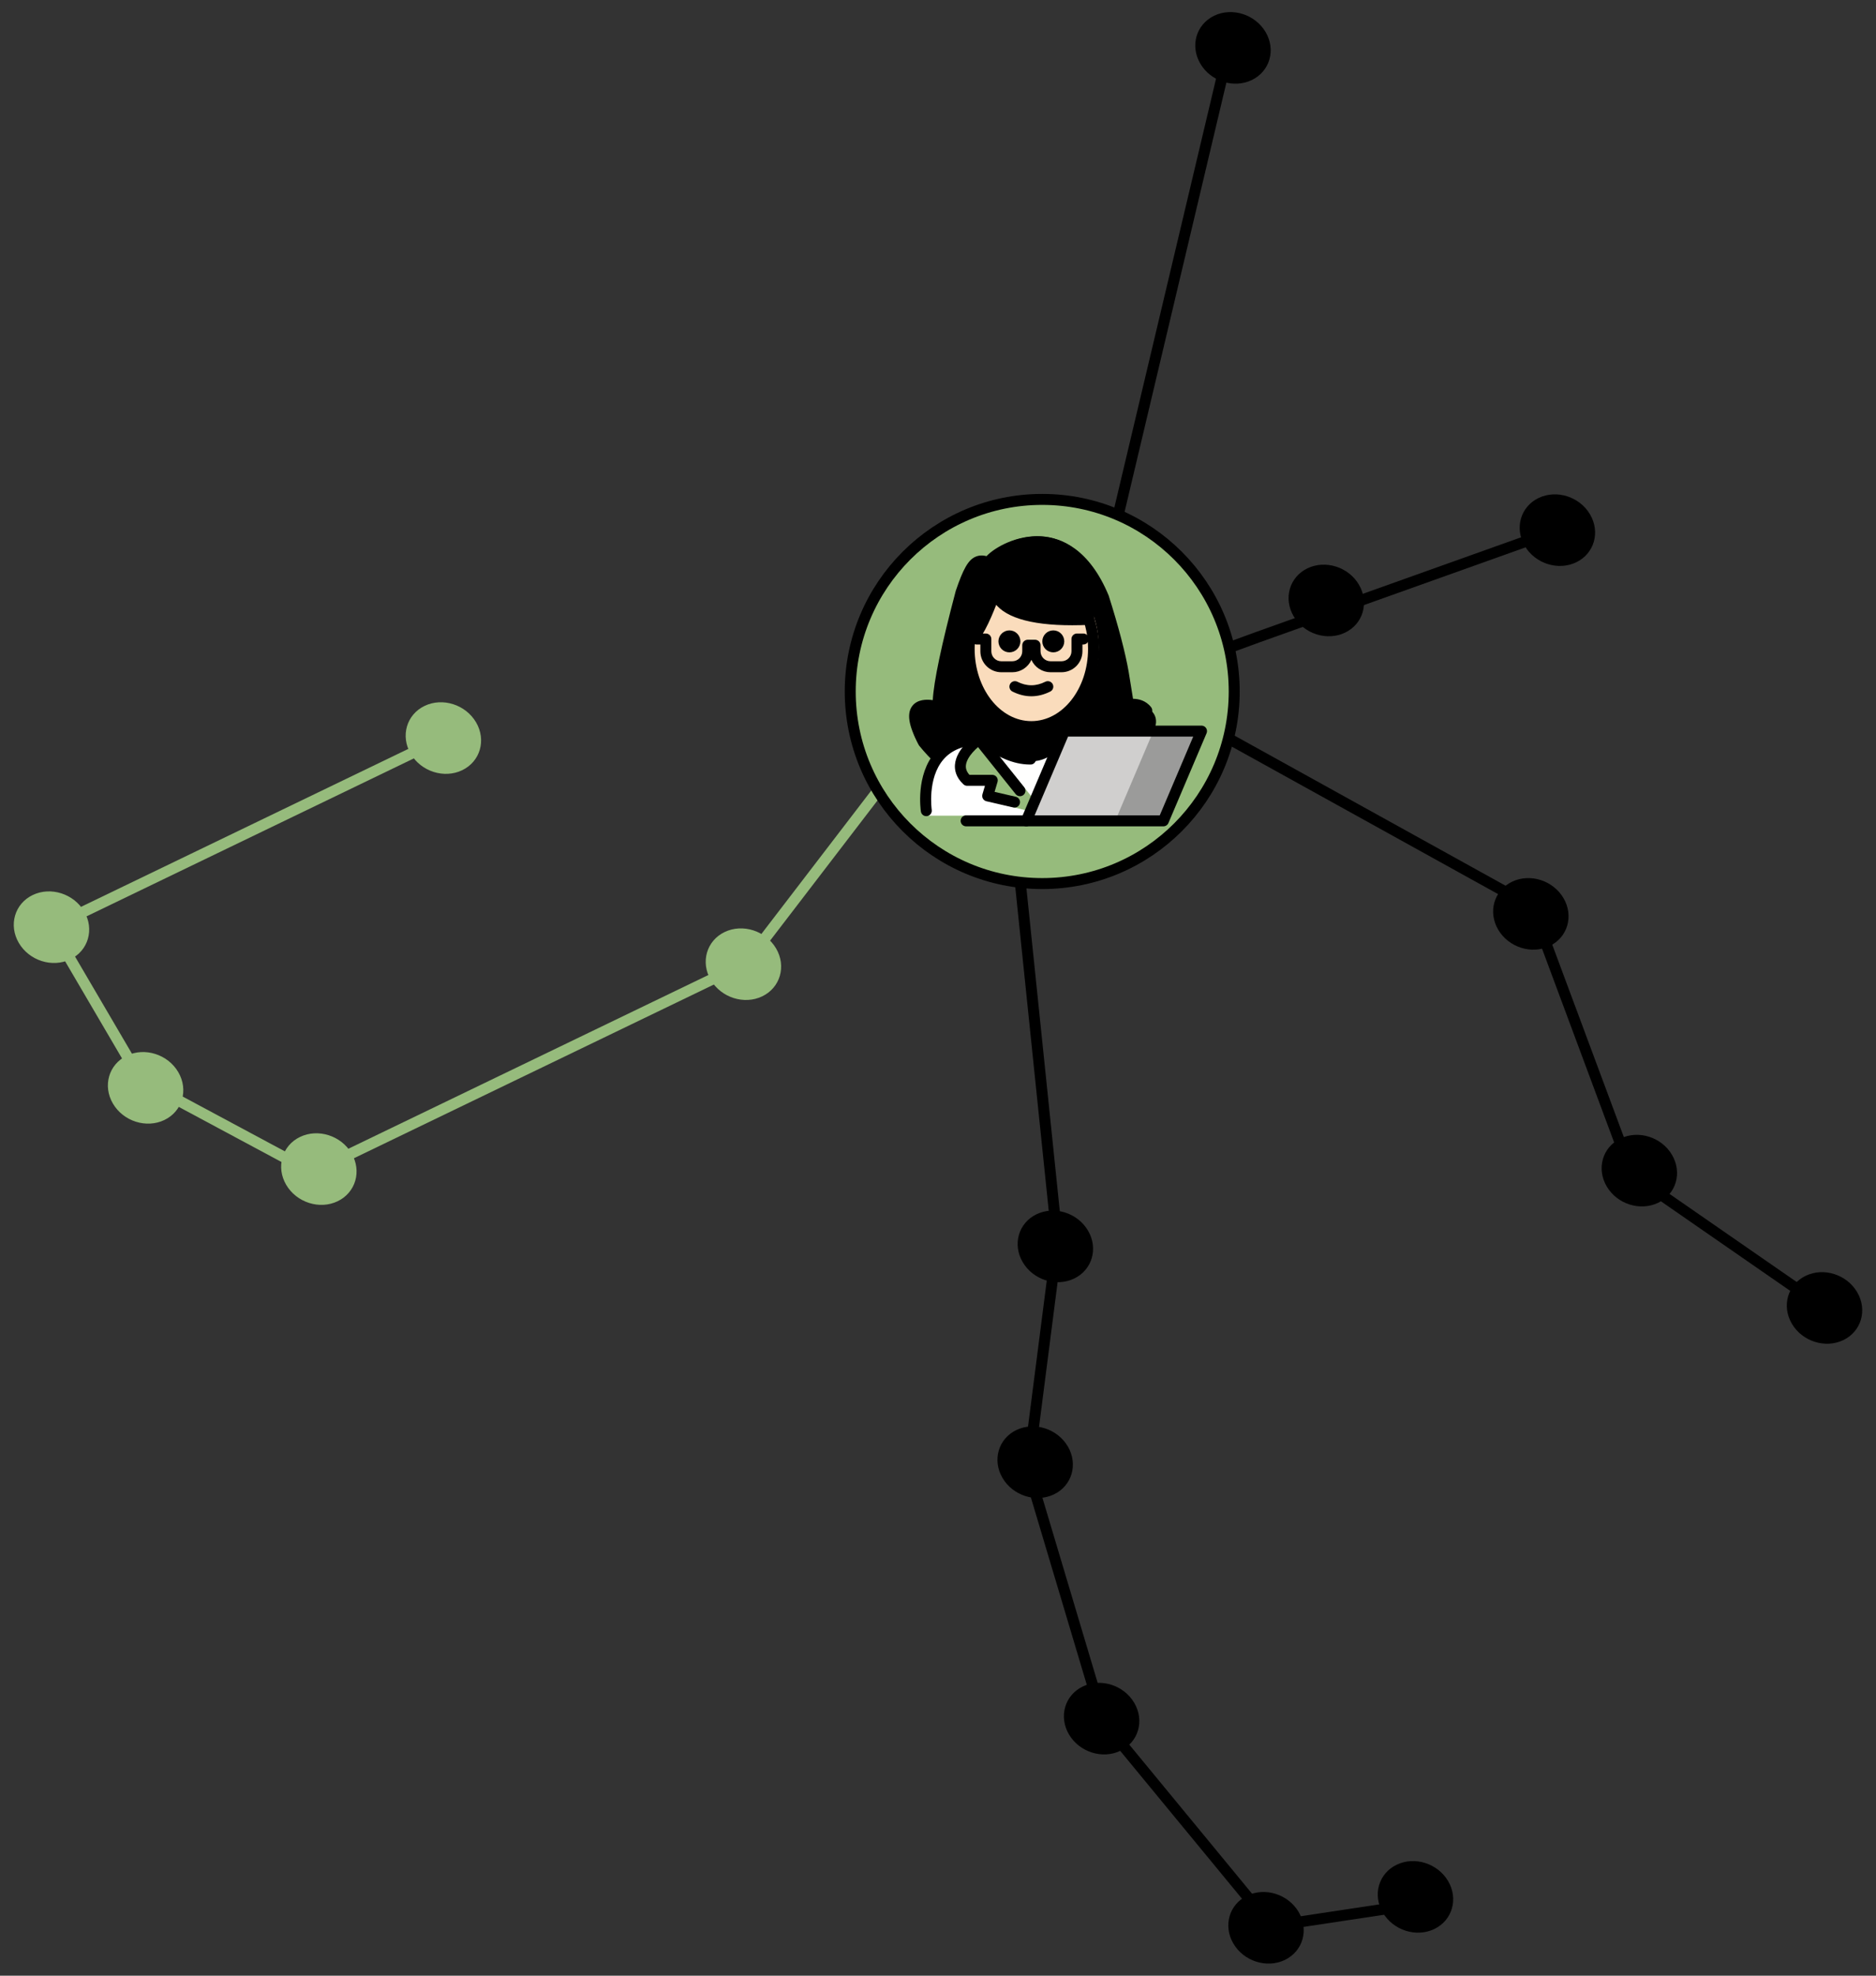 <svg width="171" height="180" viewBox="0 0 171 180" fill="none" xmlns="http://www.w3.org/2000/svg">
<rect x="0" y="0" width="171" height="180" fill="#333333" stroke="none"/>
<path d="M111.976 4.562L97.824 64.21L114.643 58.053L141.958 48.301" stroke="black"/>
<path d="M40.602 67.152C38.104 68.357 15.621 79.202 4.692 84.474L12.886 98.453L28.461 106.803L68.013 87.724L87.307 62.555" stroke="#96BB7C"/>
<path d="M166.307 119.164L148.753 107.01L139.672 82.616L102.174 61.859" stroke="black"/>
<path d="M126.942 173.824L115.916 175.489L100.599 156.898L93.713 133.834L96.381 113.061L91.982 70.53" stroke="black"/>
<ellipse rx="3.305" ry="3.393" transform="matrix(0.901 -0.434 0.506 0.863 139.538 83.262)" fill="black"/>
<ellipse rx="3.305" ry="3.393" transform="matrix(0.901 -0.434 0.506 0.863 149.429 106.653)" fill="black"/>
<ellipse rx="3.305" ry="3.393" transform="matrix(0.901 -0.434 0.506 0.863 166.307 119.164)" fill="black"/>
<ellipse rx="3.305" ry="3.393" transform="matrix(0.901 -0.434 0.506 0.863 112.388 4.363)" fill="black"/>
<ellipse rx="3.305" ry="3.393" transform="matrix(0.901 -0.434 0.506 0.863 67.764 87.845)" fill="#96BB7C"/>
<ellipse rx="3.305" ry="3.393" transform="matrix(0.901 -0.434 0.506 0.863 29.064 106.512)" fill="#96BB7C"/>
<ellipse rx="3.305" ry="3.393" transform="matrix(0.901 -0.434 0.506 0.863 13.271 99.111)" fill="#96BB7C"/>
<ellipse rx="3.305" ry="3.393" transform="matrix(0.901 -0.434 0.506 0.863 4.693 84.474)" fill="#96BB7C"/>
<ellipse rx="3.305" ry="3.393" transform="matrix(0.901 -0.434 0.506 0.863 40.415 67.243)" fill="#96BB7C"/>
<ellipse rx="3.305" ry="3.393" transform="matrix(0.901 -0.434 0.506 0.863 141.958 48.301)" fill="black"/>
<ellipse rx="3.305" ry="3.393" transform="matrix(0.901 -0.434 0.506 0.863 120.893 54.707)" fill="black"/>
<ellipse rx="3.305" ry="3.393" transform="matrix(0.901 -0.434 0.506 0.863 96.198 113.556)" fill="black"/>
<ellipse rx="3.305" ry="3.393" transform="matrix(0.901 -0.434 0.506 0.863 94.357 133.218)" fill="black"/>
<ellipse rx="3.305" ry="3.393" transform="matrix(0.901 -0.434 0.506 0.863 100.413 156.581)" fill="black"/>
<ellipse rx="3.305" ry="3.393" transform="matrix(0.901 -0.434 0.506 0.863 115.4 175.637)" fill="black"/>
<ellipse rx="3.305" ry="3.393" transform="matrix(0.901 -0.434 0.506 0.863 129.023 172.82)" fill="black"/>
<path d="M110.063 63.768C110.327 71.091 103.902 76.912 95.591 76.654C87.28 76.397 80.421 70.164 80.158 62.841C79.894 55.517 86.319 49.696 94.63 49.954C102.941 50.212 109.8 56.444 110.063 63.768Z" fill="#96BB7C" stroke="#96BB7C"/>
<circle cx="95" cy="63" r="17.5" fill="#96BB7C" stroke="black"/>
<path d="M84.617 74.312C84.617 74.312 83.617 67.562 89.617 67.562C91.213 68.626 92.579 69.362 94.117 69.358H94.054C95.591 69.362 96.408 68.276 98.004 67.212C105.789 67.212 103.754 74.312 103.754 74.312" fill="white"/>
<path d="M93.743 72.649L92.124 70.683L90.504 68.717H96.982L95.363 70.683L93.743 72.649Z" fill="#FFFFFE"/>
<path d="M89.24 67.36C89.24 67.36 86.29 69.374 88.16 71.094H90.446L90.029 72.965L93.975 73.941L94.12 72.688L89.94 67.506" fill="#96BB7C"/>
<path d="M109.519 66.611L106.044 74.786H93.549L97.024 66.611H109.519Z" fill="#D0CFCE"/>
<path d="M109.626 66.611L106.151 74.786H101.656L105.131 66.611H109.516H109.626Z" fill="#9B9B9A"/>
<path d="M96.202 68.543L97.023 66.611H105.164C106.211 64.235 103.001 64.041 103.001 64.041C103.001 64.041 103.035 63.958 103.041 63.692C103.059 62.916 102.941 60.581 100.929 54.212C97.371 45.645 90.621 49.649 89.923 50.85C88.756 50.42 88.27 50.85 87.301 53.694C86.594 56.371 85.209 61.782 85.316 63.874C84.909 63.66 81.579 63.873 83.769 67.918C84.274 68.543 84.823 69.129 85.413 69.673C86.119 68.499 87.382 67.562 89.616 67.562C91.199 68.617 92.557 69.347 94.079 69.356C94.917 69.351 95.544 69.016 96.202 68.543Z" fill="black"/>
<path d="M99.706 56.153C99.817 56.492 99.908 56.843 99.978 57.205C100.088 57.77 100.146 58.36 100.146 58.968C100.146 63.074 97.484 66.401 94.2 66.401C90.915 66.401 88.252 63.074 88.252 58.968C88.252 58.727 88.261 58.489 88.279 58.254L88.305 58.446C89.314 57.955 90.82 53.538 90.82 53.538C90.82 53.538 90.465 56.758 99.73 56.345" fill="#FADCBC"/>
<path d="M97.01 58.434C97.01 58.699 96.904 58.953 96.717 59.141C96.529 59.328 96.274 59.434 96.009 59.434C95.744 59.434 95.489 59.328 95.302 59.141C95.114 58.953 95.009 58.698 95.009 58.433C95.009 58.168 95.114 57.913 95.302 57.726C95.49 57.538 95.744 57.433 96.01 57.433C96.275 57.433 96.529 57.538 96.717 57.726C96.904 57.914 97.01 58.168 97.01 58.434Z" fill="black"/>
<path d="M93.01 58.434C93.01 58.565 92.984 58.695 92.933 58.816C92.883 58.938 92.809 59.048 92.716 59.141C92.623 59.234 92.513 59.307 92.392 59.358C92.27 59.408 92.14 59.434 92.009 59.434C91.877 59.434 91.747 59.408 91.626 59.358C91.505 59.307 91.394 59.233 91.301 59.141C91.209 59.048 91.135 58.937 91.085 58.816C91.034 58.694 91.008 58.564 91.008 58.433C91.009 58.168 91.114 57.913 91.302 57.726C91.489 57.538 91.744 57.433 92.009 57.433C92.275 57.433 92.529 57.538 92.717 57.726C92.904 57.914 93.01 58.168 93.01 58.434Z" fill="black"/>
<path d="M94.009 63.435C93.434 63.435 92.858 63.292 92.286 63.006C92.227 62.977 92.174 62.936 92.131 62.886C92.088 62.837 92.055 62.779 92.035 62.717C92.014 62.654 92.006 62.589 92.01 62.523C92.015 62.457 92.032 62.393 92.062 62.335C92.091 62.276 92.132 62.224 92.181 62.181C92.231 62.137 92.289 62.105 92.351 62.084C92.413 62.063 92.479 62.055 92.545 62.059C92.61 62.064 92.674 62.081 92.733 62.111C93.592 62.541 94.427 62.541 95.286 62.111C95.404 62.052 95.542 62.042 95.668 62.084C95.793 62.126 95.897 62.216 95.957 62.335C96.016 62.453 96.026 62.591 95.984 62.717C95.942 62.843 95.852 62.947 95.733 63.006C95.161 63.292 94.585 63.435 94.009 63.435Z" fill="black"/>
<path d="M94.01 66.701C90.608 66.701 87.84 63.297 87.84 59.114C87.84 58.871 87.85 58.632 87.867 58.395L88.864 58.471C88.848 58.685 88.84 58.9 88.84 59.114C88.84 62.746 91.159 65.701 94.01 65.701C96.86 65.701 99.178 62.746 99.178 59.114C99.178 58.576 99.128 58.043 99.028 57.529C98.966 57.209 98.883 56.892 98.783 56.587L99.733 56.275C99.846 56.62 99.939 56.978 100.009 57.338C100.121 57.914 100.178 58.512 100.178 59.114C100.178 63.297 97.411 66.701 94.01 66.701Z" fill="black"/>
<path d="M96.758 61.246H95.755C95.387 61.246 95.027 61.139 94.718 60.939C94.409 60.74 94.165 60.455 94.014 60.12C93.863 60.455 93.618 60.739 93.309 60.939C93.001 61.139 92.641 61.246 92.273 61.246H91.27C90.764 61.245 90.279 61.044 89.921 60.687C89.563 60.329 89.362 59.844 89.362 59.338V58.719H89.015C88.882 58.719 88.755 58.666 88.662 58.572C88.568 58.479 88.515 58.352 88.515 58.219C88.515 58.086 88.568 57.959 88.662 57.865C88.755 57.772 88.882 57.719 89.015 57.719H89.862C89.994 57.719 90.121 57.772 90.215 57.865C90.309 57.959 90.362 58.086 90.362 58.219V59.338C90.362 59.839 90.769 60.246 91.27 60.246H92.273C92.514 60.246 92.745 60.15 92.915 59.98C93.085 59.809 93.181 59.579 93.181 59.338V58.786C93.181 58.653 93.234 58.526 93.328 58.432C93.421 58.339 93.549 58.286 93.681 58.286H94.346C94.479 58.286 94.606 58.339 94.7 58.432C94.793 58.526 94.846 58.653 94.846 58.786V59.338C94.846 59.839 95.254 60.246 95.755 60.246H96.758C96.999 60.246 97.23 60.15 97.4 59.98C97.57 59.809 97.666 59.579 97.666 59.338V58.219C97.666 58.086 97.719 57.959 97.813 57.865C97.906 57.772 98.034 57.719 98.166 57.719H98.744C98.877 57.719 99.004 57.772 99.098 57.865C99.192 57.959 99.244 58.086 99.244 58.219C99.244 58.352 99.192 58.479 99.098 58.572C99.004 58.666 98.877 58.719 98.744 58.719H98.666V59.338C98.666 59.844 98.464 60.329 98.107 60.687C97.749 61.044 97.264 61.245 96.758 61.246Z" fill="black"/>
<path d="M88.367 58.934C88.253 58.934 88.143 58.896 88.054 58.826C87.965 58.755 87.902 58.657 87.877 58.546C87.852 58.435 87.865 58.319 87.914 58.217C87.963 58.115 88.046 58.033 88.148 57.983C88.612 57.758 89.63 55.532 90.29 53.593C90.331 53.477 90.412 53.38 90.519 53.32C90.626 53.26 90.752 53.241 90.872 53.268C90.992 53.295 91.098 53.365 91.17 53.465C91.241 53.565 91.274 53.687 91.26 53.809C91.261 53.809 91.252 54.153 91.665 54.565C92.275 55.174 94.075 56.163 99.234 55.932C99.367 55.926 99.496 55.973 99.594 56.062C99.692 56.152 99.75 56.277 99.756 56.409C99.762 56.541 99.715 56.671 99.626 56.769C99.536 56.867 99.412 56.925 99.279 56.931C94.966 57.124 92.144 56.541 90.889 55.2C90.86 55.169 90.832 55.138 90.805 55.106C90.257 56.524 89.376 58.499 88.585 58.883C88.517 58.917 88.442 58.934 88.367 58.934Z" fill="black"/>
<path d="M84.143 68.015C83.965 68.015 83.793 67.92 83.703 67.754C82.798 66.082 82.631 64.944 83.192 64.273C83.657 63.718 84.452 63.706 85.024 63.789C85.113 62.089 85.804 58.812 87.12 53.828C87.805 51.815 88.248 51.044 88.885 50.74C89.244 50.569 89.607 50.59 89.926 50.667C90.71 49.842 92.727 48.724 94.929 48.865C96.753 48.986 99.297 50.02 101.056 54.258C101.965 57.129 102.574 59.46 102.883 61.23C102.918 61.433 103.154 62.901 103.277 63.665C103.749 63.669 104.435 63.802 104.927 64.434C104.967 64.486 104.997 64.545 105.014 64.608C105.032 64.672 105.036 64.738 105.028 64.803C105.02 64.868 104.999 64.931 104.967 64.988C104.934 65.045 104.891 65.095 104.839 65.136C104.788 65.176 104.728 65.206 104.665 65.223C104.602 65.241 104.536 65.246 104.47 65.237C104.405 65.229 104.342 65.209 104.285 65.176C104.228 65.144 104.178 65.1 104.138 65.049C103.73 64.523 102.98 64.686 102.973 64.689C102.906 64.704 102.836 64.707 102.768 64.695C102.701 64.682 102.636 64.656 102.579 64.618C102.522 64.58 102.473 64.531 102.436 64.473C102.398 64.415 102.374 64.35 102.363 64.282C102.363 64.282 101.946 61.676 101.898 61.401C101.597 59.675 100.998 57.387 100.118 54.6C98.878 51.62 97.105 50.012 94.863 49.863C92.724 49.724 90.812 51.021 90.535 51.496C90.413 51.706 90.158 51.797 89.93 51.715C89.55 51.575 89.406 51.599 89.315 51.644C88.9 51.842 88.456 53.005 88.077 54.117C86.622 59.633 85.926 63.096 86.021 64.377C86.028 64.459 86.013 64.541 85.98 64.617C85.947 64.692 85.896 64.758 85.831 64.809C85.766 64.859 85.689 64.893 85.608 64.907C85.527 64.921 85.444 64.915 85.366 64.888C84.909 64.74 84.166 64.666 83.958 64.915C83.892 64.996 83.61 65.483 84.583 67.277C84.624 67.353 84.644 67.439 84.642 67.525C84.64 67.612 84.616 67.696 84.572 67.77C84.527 67.845 84.464 67.906 84.389 67.949C84.314 67.992 84.229 68.015 84.143 68.015Z" fill="black"/>
<path d="M84.434 74.359C84.314 74.359 84.199 74.317 84.109 74.239C84.018 74.161 83.959 74.054 83.941 73.936C83.92 73.801 83.454 70.62 85.231 68.549C86.193 67.428 87.607 66.86 89.435 66.86C89.533 66.86 89.63 66.889 89.712 66.944C91.293 67.998 92.55 68.653 93.915 68.656H93.935C94.067 68.656 94.195 68.709 94.288 68.803C94.382 68.896 94.435 69.023 94.435 69.156C94.436 69.222 94.423 69.288 94.397 69.35C94.372 69.412 94.334 69.468 94.287 69.514C94.239 69.561 94.182 69.598 94.12 69.622C94.058 69.647 93.992 69.658 93.925 69.656H93.872C93.864 69.656 93.857 69.656 93.849 69.656C92.299 69.635 90.941 68.954 89.286 67.862C87.838 67.889 86.731 68.338 85.993 69.196C84.515 70.914 84.925 73.756 84.929 73.784C84.939 73.856 84.935 73.928 84.915 73.998C84.895 74.067 84.86 74.131 84.813 74.186C84.766 74.24 84.708 74.284 84.642 74.314C84.577 74.344 84.506 74.36 84.434 74.359Z" fill="black"/>
<path d="M92.973 72.541C92.898 72.542 92.824 72.525 92.756 72.492C92.689 72.46 92.629 72.413 92.582 72.354L88.95 67.818C88.909 67.767 88.878 67.708 88.86 67.645C88.842 67.582 88.836 67.516 88.843 67.451C88.85 67.385 88.87 67.322 88.902 67.265C88.934 67.207 88.977 67.156 89.028 67.115C89.079 67.074 89.138 67.044 89.201 67.025C89.264 67.007 89.33 67.001 89.395 67.008C89.461 67.016 89.524 67.036 89.581 67.067C89.639 67.099 89.69 67.142 89.731 67.193L93.363 71.729C93.422 71.802 93.459 71.891 93.47 71.985C93.481 72.078 93.465 72.173 93.424 72.258C93.383 72.343 93.319 72.415 93.239 72.465C93.16 72.515 93.067 72.542 92.973 72.541Z" fill="black"/>
<path d="M92.478 73.578C92.442 73.578 92.403 73.574 92.365 73.566L89.917 73.001C89.851 72.986 89.788 72.958 89.733 72.917C89.678 72.877 89.632 72.826 89.598 72.767C89.563 72.708 89.541 72.643 89.533 72.575C89.525 72.507 89.53 72.439 89.549 72.374L89.778 71.594H88.159C88.034 71.594 87.913 71.546 87.822 71.462C87.119 70.816 87.011 70.138 87.044 69.684C87.151 68.221 88.774 67.073 88.959 66.947C89.068 66.876 89.201 66.85 89.329 66.875C89.458 66.901 89.571 66.976 89.645 67.084C89.718 67.192 89.747 67.324 89.724 67.453C89.701 67.582 89.629 67.696 89.522 67.772C89.131 68.041 88.101 68.922 88.041 69.758C88.02 70.054 88.126 70.329 88.367 70.594H90.447C90.524 70.594 90.6 70.612 90.67 70.647C90.739 70.681 90.799 70.732 90.846 70.794C90.892 70.856 90.924 70.928 90.938 71.004C90.952 71.081 90.948 71.159 90.927 71.234L90.658 72.146L92.591 72.591C92.71 72.619 92.815 72.689 92.886 72.79C92.957 72.89 92.988 73.013 92.974 73.134C92.96 73.256 92.902 73.369 92.811 73.451C92.719 73.532 92.601 73.578 92.478 73.578Z" fill="black"/>
<path d="M93.549 74.786H106.044L109.519 66.611H97.024L93.549 74.786Z" stroke="black" stroke-miterlimit="10" stroke-linecap="round" stroke-linejoin="round"/>
<path d="M88.064 74.786H93.549" stroke="black" stroke-miterlimit="10" stroke-linecap="round" stroke-linejoin="round"/>
</svg>
